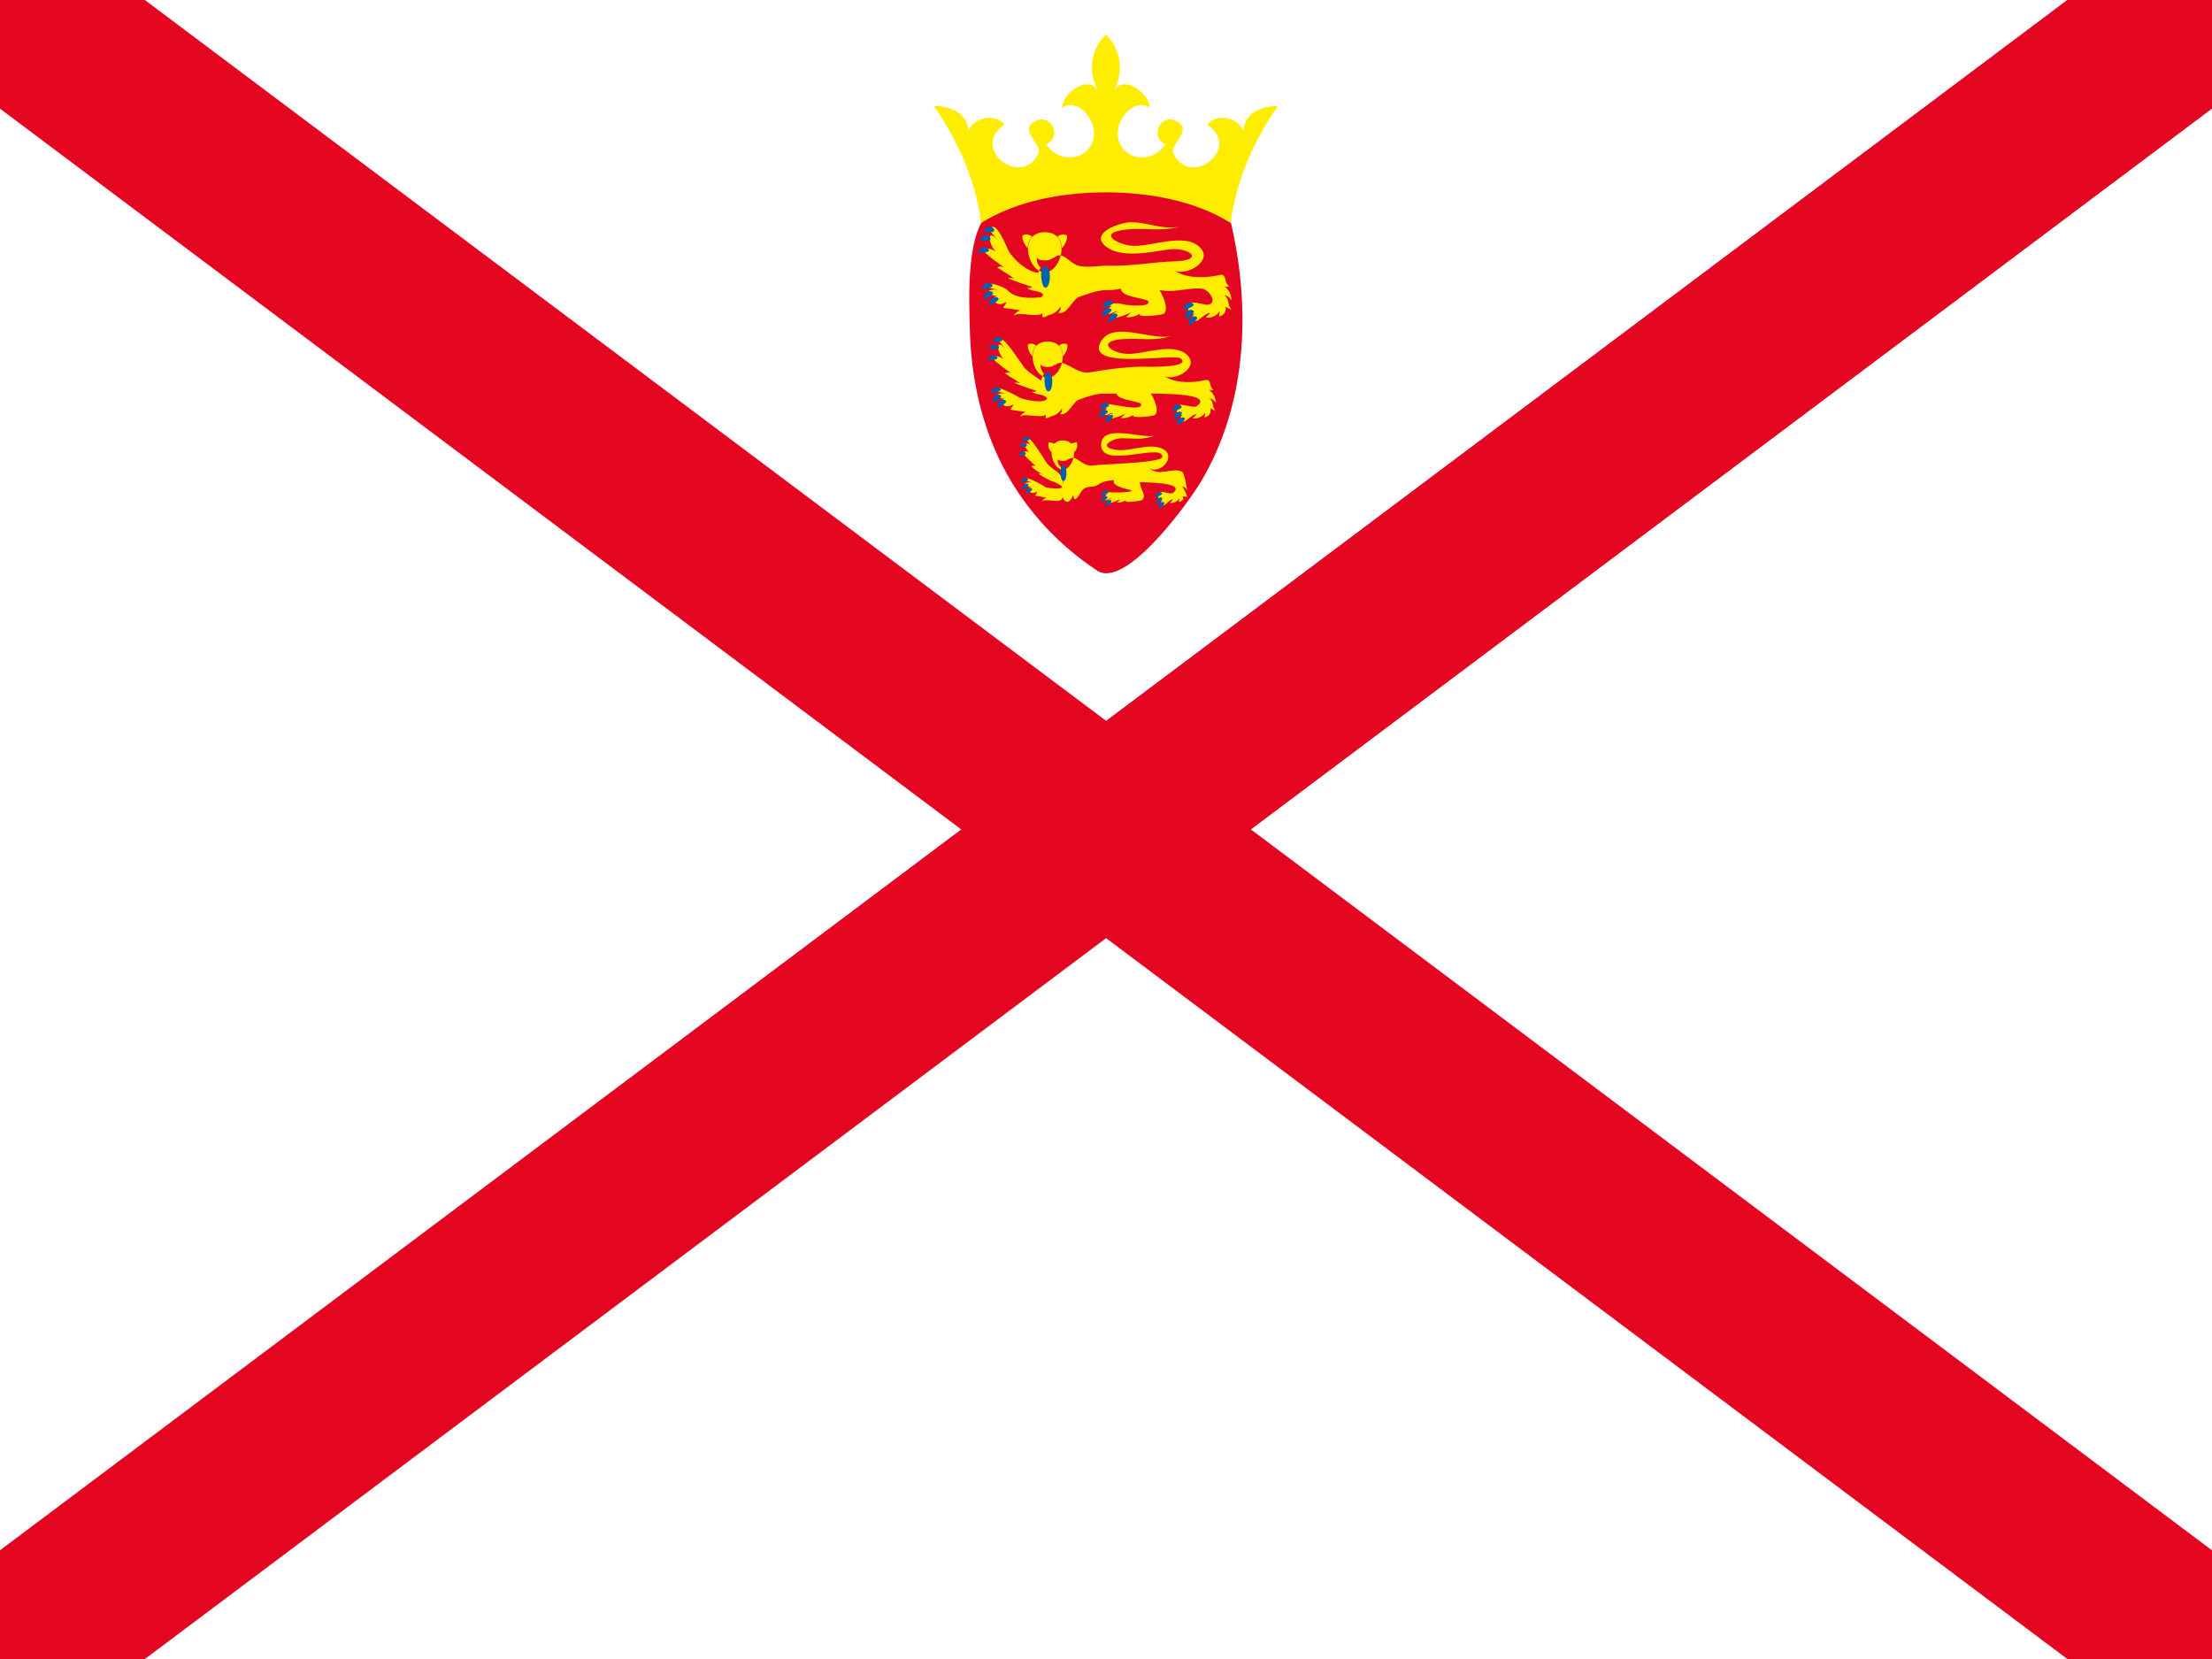 <svg xmlns="http://www.w3.org/2000/svg" width="64" height="48"><path fill="#fff" d="M0 0h64v48h-64z"/><path fill="#E40520" d="M36.193 23.998l27.807 20.857v3.145h-4.186l-27.811-20.856-27.81 20.856h-4.193v-3.146l27.811-20.856-27.811-20.854v-3.144h4.191l27.812 20.855 27.808-20.855h4.189v3.143zM35.575 6.281c.624 2.525.536 5.35-.815 7.633-.396.669-2.196 3.137-3.017 2.595-1.233-.816-2.236-1.943-2.861-3.286-.541-1.161-.793-2.439-.822-3.716-.019-.833-.135-3.006.691-3.443 1.834-.97 5.103-.994 6.824.217.88 3.558-1.956-1.376 0 0z"/><path fill="#FFED00" d="M31.997 5.566c1.217 0 2.562.229 3.609.884.155-1.212.668-2.388 1.37-3.381-.455-.01-.988.2-.999.728-.139-.394-.777-.54-1.048-.192 1.039.702-.53 1.87-.987.811-.103-.238.648-.706.039-.935-.442-.166-.705.518-.262.688-.387.633-1.38.457-1.38-.329 0-.409.462-1.006.928-.728-.012-.406-.757-.972-1.042-.485.294-.526.216-1.209-.228-1.627-.444.418-.522 1.101-.229 1.627-.285-.486-1.03.078-1.041.485.465-.279.927.32.927.728 0 .787-.993.961-1.38.329.443-.17.181-.854-.262-.688-.61.229.142.696.04.935-.457 1.06-2.026-.109-.987-.811-.27-.347-.909-.202-1.048.192-.01-.528-.544-.737-.999-.728.702.993 1.214 2.169 1.37 3.381 1.047-.655 2.392-.884 3.609-.884zm-2.913 2.18c-.078-.043-.155-.046-.231-.008l.487.314-.188-.017c.092.073.711.266.71.263-.042.045-.093.051-.154.018.154.16.379.041.523.255.037-.226-.307-.44-.142-.67-.345-.015-.728-.352-.907-.637-.011-.017-.403-1.022-.539-.594l.209.271c-.312-.372-.249.158-.032.341-.032-.037-.47-.214-.333.003.054.083.5.42.597.461zm3.643 1.294l-.146.138c.172.01.324-.037.456-.143-.308.183.574.092.638.041.192-.158-.139-.783-.281-.881-.241-.167-.688-.206-.898.042-.31.366.698.376.732.486.058.185-.663.103-.722.085-.362-.108-.546.088-.218.077-.129-.04-.217-.003-.264.111.052.211.221-.053.309.044-.077-.013-.131.014-.164.083-.01.196.537-.083.558-.083zm2.29.016l-.134.134c.174.014.311-.047.408-.184l-.023.154c.159-.047.222-.146.188-.297.051.049.11.079.18.088-.141-.11-.044-.308-.222-.41.098.013.17.063.218.151-.005-.173-.076-.312-.214-.415.047.027.095.027.143 0-.166-.104-.045-.38-.288-.318-.379.092-.949.104-1.281-.126.372.154 1.138-.303.708-.693-.45-.408-1.372-.006-1.91-.026-.375-.014-1.053-.337-.315-.458.626-.102 1.146.087 1.777-.137-.489.191-1.039-.098-1.539-.09-.281.004-1.25.311-.689.722.438.321 1.263.144 1.75.072.645-.095 1.106.31.23.337-.63.02-1.301.147-1.92.128-.277-.008-.565.063-.839.01-.311-.061-.455-.425-.703-.273-.16.098-.419.228-.486.422-.125.234.302.737.022.759-.301.024-.714.034-.935-.217-.07-.079-.697-.319-.543-.085.027.042.251.064.3.085-.04-.017-.412-.035-.29.136l.377.054c-.17-.05-.25-.013-.24.112.204.309.537-.182.275.218.167.015.333.039.498.071-.087.027-.151.08-.193.159.149-.17.868.15.888-.184-.109.227-.072.282.111.167.154-.031.272-.115.354-.25.016.073-.004.132-.062.176.252.081.415-.393.605-.459.239-.083.553-.207.821-.195.249.011.493-.084.74-.088.335-.005.517.055.869.102.377.051.734-.087 1.104-.059.235.018.503.449.169.469-.098.006-.508-.159-.541.021-.029.161.021.316.25.21-.108.029-.153.095-.135.199.117.173.354-.216.517-.192zm-5.156-2.21c-.088-.067-.177-.08-.268-.038-.051.1.077.315.145.379-.005-.13.036-.244.123-.341-.234-.096-.092.043 0 0zm.733 0c.088-.067.178-.08.269-.038.051.1-.077.316-.146.379.005-.13-.036-.244-.123-.341.235-.096.092.043 0 0zm-.366-.129c.78 0 .496 1.161 0 1.161s-.779-1.161 0-1.161zm-.944 4.09c-.07-.038-.14-.041-.209-.006l.439.281-.17-.015c.084.066.64.238.64.237-.037.041-.083.046-.139.016.139.143.342.036.471.229.09-.543-.384-.587-.655-.886-.099-.108-.693-1.083-.773-.825l.188.244c-.273-.325-.242.127-.028.307-.027-.03-.424-.195-.3.002.047.077.452.38.536.416zm3.278 1.165l-.132.125c.155.009.292-.033.411-.128-.278.163.517.083.573.037.175-.143-.124-.704-.253-.793-.217-.149-.619-.186-.808.038-.279.33.627.338.659.437.08.252-.976-.042-1.011.003-.047.127.008.175.166.144-.117-.037-.196-.003-.237.1.047.19.2-.048.279.04-.069-.012-.119.013-.148.074-.012.174.486-.077.501-.077zm2.061.015l-.12.121c.156.012.279-.043.367-.167l-.021.14c.143-.043.199-.132.17-.268l.162.079c-.127-.098-.041-.277-.2-.369.088.012.153.057.196.136-.004-.156-.068-.28-.192-.373h.129c-.152-.094-.039-.341-.261-.286-.34.083-.854.093-1.152-.114.338.141 1.021-.274.637-.623-.403-.368-1.234-.006-1.718-.024-.479-.018-.888-.362-.172-.425.539-.047.95.082 1.487-.109-.526.203-1.722-.465-2.085.18-.472.838 2.122.332 2.312.487.319.26-.884.242-.946.24-.522-.018-1.178.074-1.692.162-.365.062-.723-.379-.927-.255-.144.088-.376.205-.438.379-.128.241.221.507.133.644-.095.147-.649.023-.759-.022.007.003-.87-.492-.683-.209.024.037.227.058.271.077-.036-.016-.372-.033-.262.122l.339.048c-.152-.045-.223-.011-.215.101.182.277.487-.162.248.196l.448.064c-.078.024-.135.072-.173.143.134-.153.78.136.799-.166-.098.204-.064.254.1.15.139-.028.245-.103.318-.225.015.065-.004.118-.056.158.225.074.375-.354.544-.413.212-.074.501-.186.739-.176.513.021.854-.101 1.359-.002.043.008 1.853-.034 1.324.358-.123.091-.542-.146-.577.044-.026.146.021.286.227.188-.098.026-.139.086-.123.18.104.157.315-.193.463-.171zm-4.64-1.989c-.079-.06-.16-.072-.242-.034-.008.128.035.242.13.341-.003-.117.034-.22.112-.307-.211-.086-.083.038 0 0zm.66 0c.079-.06.16-.072.241-.034.008.128-.036.242-.13.341.004-.117-.033-.22-.111-.307.21-.086.083.038 0 0zm-.329-.116c.701 0 .446 1.044 0 1.044-.447 0-.703-1.044 0-1.044zm-.323 3.613c-.053-.032-.104-.033-.155-.005.095.094.204.17.325.229-.415-.121.547.345.246.193.13.036.246.098.349.186.062-.42-.264-.451-.454-.682-.073-.087-.544-.915-.604-.708l.139.199c-.05-.077-.113-.096-.189-.057-.033.038.146.286.168.306-.06-.102-.133-.123-.218-.062-.029.035.341.376.393.401zm2.425.944l-.098.102c.117.006.218-.028.304-.104-.241.154.396.055.424.03.146-.133-.077-.339-.062-.51-.147-.216-.485-.327-.698-.131-.26.241.359.319.444.364.121.064-.774.082-.73.021-.037.098.004.137.122.117-.089-.027-.148 0-.175.081.035.155.147-.039.207.033-.053-.009-.09.011-.109.061-.009.141.357-.063.371-.064zm1.524.013l-.09.098c.12.009.211-.036.271-.135l-.015.114c.312-.119-.07-.201.245-.153-.032-.108-.082-.208-.147-.3.066.011.115.048.145.11-.018-.123-.082-.504-.151-.539-.271-.134-.626.149-.94-.089.355.161.794-.379.371-.575-.401-.186-.942.11-1.381.026-.494-.094-.044-.329.21-.329.367 0 .61.059.973-.083-.301.129-1.564-.374-1.572.269-.011.722 1.772-.064 1.772.35 0 .185-1.752.207-1.985.25-.346.064-.486-.343-.727-.178-.475.324-.021.525-.184.802-.052.089-.463.016-.475.013.048.012-.743-.449-.592-.201l.2.062c-.039-.019-.271-.021-.193.099l.25.039c-.115-.031-.168-.004-.16.082.132.221.356-.124.183.16l.332.052c-.06.021-.102.06-.128.116.1-.126.577.109.591-.135.042.132.183.268.309-.061.019.157.049.201.204-.049.169-.283.316-.106.535-.256.245-.172.852-.138 1.092-.067.075.022 1.461-.018 1.062.312-.095.078-.4-.119-.427.036-.017.098-.013.247.167.153-.074.024-.104.073-.09.146.081.127.233-.157.345-.139zm-3.433-1.615l-.159-.045c-.036.108-.01.206.076.294-.003-.093.025-.176.083-.249-.156-.071-.061.03 0 0zm.488 0l.159-.045c.035.108.009.206-.076.294.004-.093-.024-.176-.083-.249.157-.071.062.03 0 0zm-.243-.094c.532 0 .323.849 0 .849-.324-.001-.532-.849 0-.849z"/><path d="M33.038 8.223c-.13-.047-.25-.077-.404-.045m-1.566-.017c-.107.231-.042.345-.026.452m-1.118-1.548c.08-.019.155-.004.224.043-.047.028-.097.031-.15.007m.529-.05c-.08-.019-.155-.004-.225.043.047.028.097.031.15.007m-.15-.006c-.083.071.161.348-.078.348s.008-.277-.077-.348" fill="none"/><path fill="#E40520" d="M30.227 7.805c.144 0 .262-.226.22-.373.034.137-.473.137-.439 0-.043.147.075.373.219.373z"/><g fill="none"><path d="M30.121 7.466l-.287-.08M30.121 7.481l-.32-.002M30.123 7.497l-.273.074M30.334 7.466l.287-.08M30.334 7.481l.32-.002M30.332 7.497l.272.074"/></g><path d="M32.842 11.236c-.118-.042-.225-.069-.363-.041m-1.409-.014c-.097.207-.039.31-.024.407m-1.006-1.393c.072-.018.139-.004.202.039l-.135.007m.475-.046c-.072-.018-.139-.004-.201.039l.134.007m-.134-.007c-.077.063.144.313-.07.313-.216 0 .007-.25-.069-.313" fill="none"/><path fill="#E40520" d="M30.313 10.86c.128 0 .236-.204.197-.335.031.123-.426.123-.396 0-.037.133.07.335.199.335z"/><g fill="none"><path d="M30.216 10.555l-.257-.072M30.216 10.569l-.287-.003M30.219 10.583l-.245.067M30.409 10.555l.258-.072M30.409 10.569l.288-.003M30.407 10.583l.244.067"/></g><path d="M32.623 13.843c-.086-.035-.166-.056-.268-.034m-1.043-.012c-.072.169-.028.252-.018.331m-.744-1.131l.049.038m.351-.038l-.049.038m-.099-.006c-.056.051.107.255-.051.255-.163 0 .004-.203-.052-.255" fill="none"/><path fill="#E40520" d="M30.751 13.537c.104 0 .173-.17.147-.271.021.095-.315.094-.293 0-.026.099.044.271.146.271z"/><g fill="none"><path d="M30.68 13.29l-.191-.059M30.68 13.301l-.213-.002M30.682 13.313l-.182.053M30.823 13.29l.19-.059M30.823 13.301l.213-.002M30.82 13.313l.182.053"/></g><path d="M28.744 6.609c-.087-.108-.292-.014-.295.113.02-.025.426.05.295-.113zm-.108.246c-.087-.109-.291-.013-.296.113.021-.025.428.05.296-.113zm-.053.33c-.099-.098-.292.02-.282.146.019-.029.429.003.282-.146zm.098 1.021c-.11-.086-.287.054-.263.177.016-.029.428-.046.263-.177zm-.005.224c-.131-.048-.258.139-.196.25.005-.032.393-.179.196-.25zm.16.167c-.13-.048-.257.138-.196.249.005-.031.393-.177.196-.249zm3.269.324c-.131-.048-.258.138-.196.249.006-.031.393-.177.196-.249zm.169.152c-.136-.033-.241.166-.167.269.002-.033.37-.218.167-.269zm-.119-.366c-.121-.071-.276.093-.235.212.011-.03.418-.109.235-.212zm2.326.261c-.136-.033-.24.167-.166.269.002-.033.369-.217.166-.269zm.004-.205c-.123-.065-.273.103-.228.22.011-.032.413-.121.228-.22zm.091.389c-.137-.028-.232.177-.154.276 0-.033.359-.235.154-.276zm-4.339-1.447c.201 0 .167.62.01.62-.126-.001-.196-.62-.01-.62zm-1.259 2.08c-.127-.07-.216-.037-.267.101.018-.021.385.044.267-.101zm-.097.22c-.127-.069-.216-.036-.267.101.019-.022.385.047.267-.101zm-.049.297c-.134-.055-.219-.011-.254.13.016-.023.387.003.254-.13zm.089.92c-.099-.077-.258.048-.236.159.013-.026.384-.043.236-.159zm-.005.201c-.118-.043-.231.125-.176.224.005-.029.353-.158.176-.224zm.145.15c-.118-.042-.231.125-.176.225.004-.029.353-.159.176-.225zm2.942.293c-.117-.044-.232.124-.176.223.004-.026.353-.162.176-.223zm.151.136c-.143.022-.193.103-.149.242.001-.028.333-.199.149-.242zm-.106-.33c-.109-.063-.25.082-.212.19.009-.023.375-.094.212-.19zm2.094.236c-.144.022-.193.103-.149.243 0-.031.331-.198.149-.243zm.003-.185c-.111-.059-.245.093-.205.198.008-.028.372-.109.205-.198zm.082.35c-.142.028-.188.111-.14.249 0-.03.325-.212.14-.249zm-3.906-1.303c.182 0 .151.558.01.558-.115 0-.175-.558-.01-.558zm-.557 1.894c-.098-.055-.163-.028-.197.082.016-.021.29.047.197-.082zm-.072.179c-.098-.055-.163-.027-.197.083.018-.024.291.05.197-.083zm-.037.241c-.104-.042-.166-.007-.187.106.013-.021.295.008.187-.106zm.066.747c-.107-.029-.166.014-.174.129.011-.023.292-.028.174-.129zm-.003.163c-.111.009-.154.07-.131.182.004-.024.27-.124.131-.182zm.107.123c-.111.009-.154.069-.131.182.004-.025.268-.126.131-.182zm2.177.236c-.111.009-.154.07-.13.182.003-.027.268-.123.13-.182zm.112.111c-.109.022-.146.087-.111.196.001-.019.251-.16.111-.196zm-.079-.267c-.111-.012-.163.04-.157.155.008-.024.285-.075.157-.155zm1.549.191c-.109.022-.146.088-.111.197.001-.023.254-.158.111-.197zm.002-.15c-.11-.008-.161.045-.151.16.005-.021.283-.088.151-.16zm.06.284c-.107.028-.142.095-.103.202.001-.021.245-.172.103-.202zm-2.888-1.058c.136 0 .125.454.007.454-.095-.001-.124-.454-.007-.454z" fill="#0062AE"/></svg>